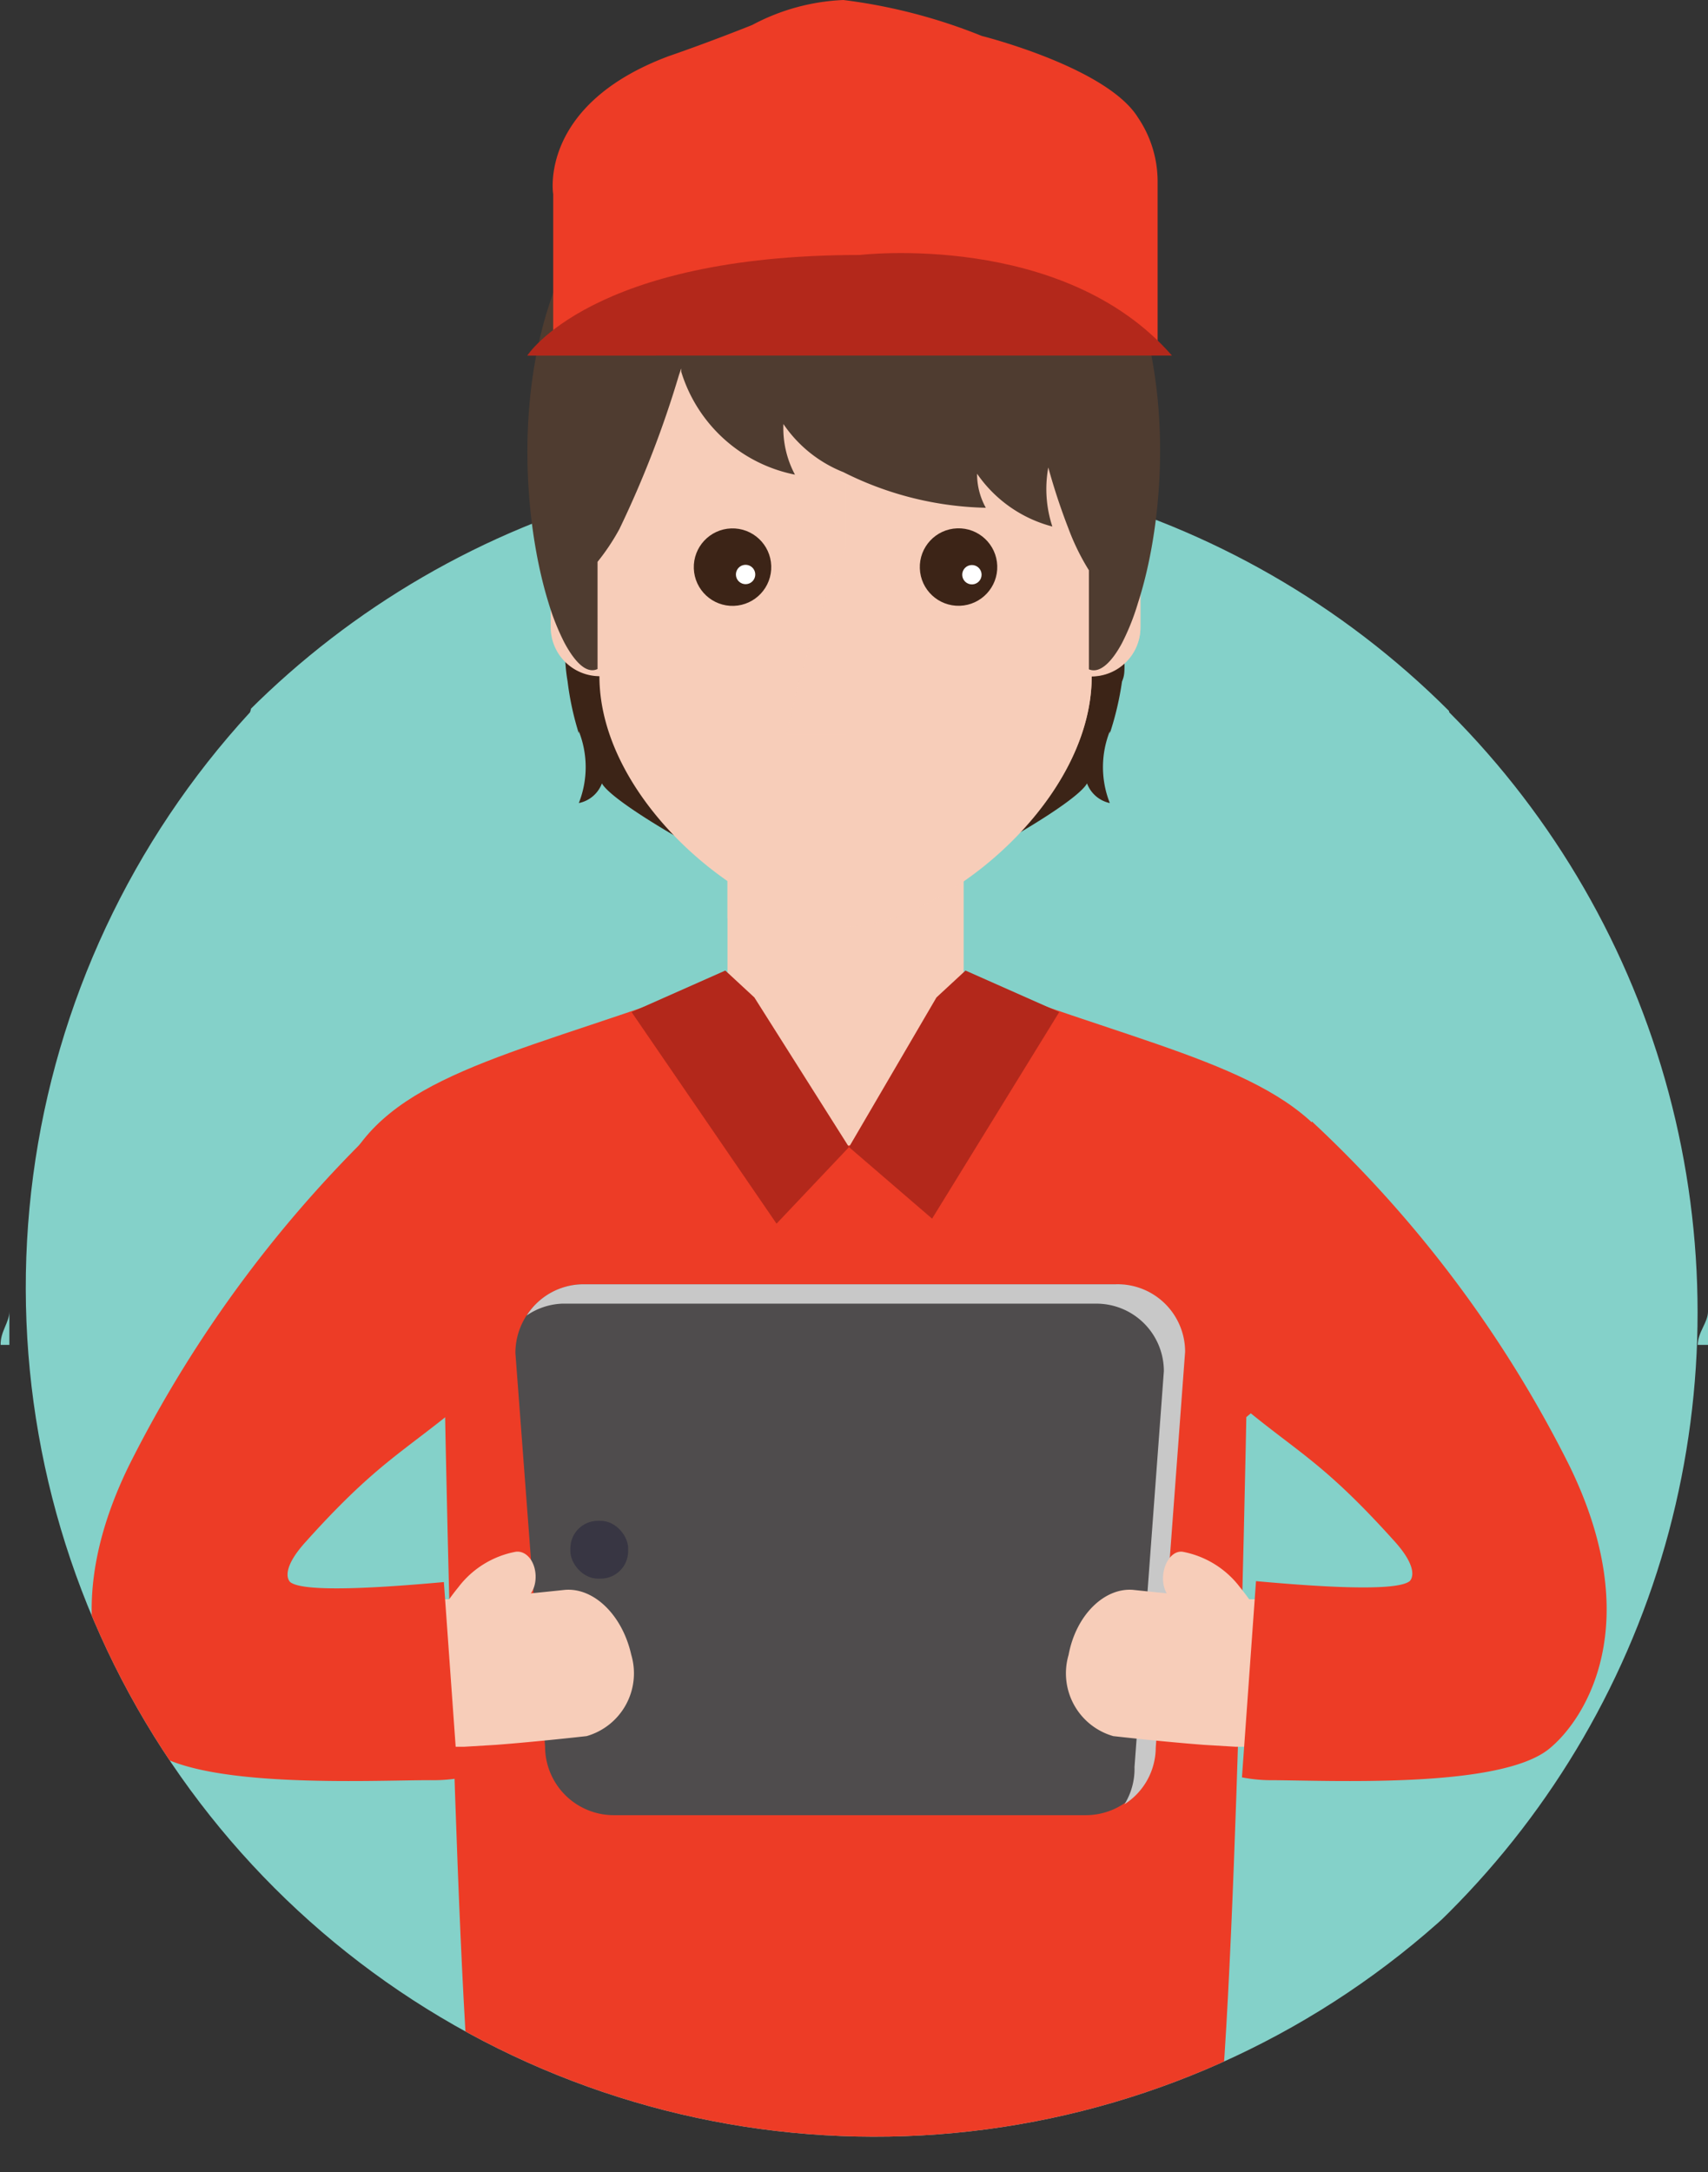 <svg xmlns="http://www.w3.org/2000/svg" xmlns:xlink="http://www.w3.org/1999/xlink" viewBox="0 0 54.68 69.52"><rect x="0" y="0" width="54.68" height="69.52" fill="#333333" stroke="none"/><defs><style>.cls-1{fill:none;}.cls-2{isolation:isolate;}.cls-3{fill:#84d1c9;}.cls-4{clip-path:url(#clip-path);}.cls-13,.cls-5,.cls-6{fill:#f7cdb9;}.cls-10,.cls-13,.cls-6{mix-blend-mode:multiply;}.cls-7{fill:#ed3c26;}.cls-8{fill:#b3281b;}.cls-9{fill:#4f4c4d;}.cls-10{fill:#c8c8c8;}.cls-11{fill:#383643;}.cls-12{fill:#3c2417;}.cls-13{opacity:0.8;}.cls-14{fill:#fff;}.cls-15{fill:#4f3c30;}</style><clipPath id="clip-path" transform="translate(0 -1.2)"><path class="cls-1" d="M46.41,62.4A27.18,27.18,0,0,1,8,24c.19-.19,3.7-22.35,3.89-22.53L45.28,0c.21.2.92,23.75,1.12,24A27.18,27.18,0,0,1,46.41,62.4Z"/></clipPath></defs><title>Asset 3</title><g class="cls-2"><g id="Layer_2" data-name="Layer 2"><g id="guides"><path class="cls-3" d="M.3,43.17c0,.35-.29.64-.28,1.07H.3Z" transform="translate(0 -1.2)"/><path class="cls-3" d="M54.68,43.17v1.07h-.33C54.36,43.82,54.68,43.52,54.68,43.17Z" transform="translate(0 -1.2)"/><g class="cls-4"><circle class="cls-3" cx="27.18" cy="43.17" r="27.18" transform="translate(-22.57 30.67) rotate(-45)"/><g id="man"><polygon class="cls-5" points="32.02 31.84 30.85 31.3 30.85 27.55 23.29 27.55 23.29 31.3 22.11 31.8 22.43 42.42 23.29 42.42 23.29 44.04 30.85 44.04 30.85 42.42 31.71 42.42 32.02 31.84"/><polygon class="cls-6" points="30.84 27.93 30.84 30.98 23.29 29.39 23.29 27.93 30.84 27.93"/><path class="cls-7" d="M43.16,38.71C41.77,35.7,37.88,35,32.31,33l-.6-.21v0c-.37,2.07-1.41,4.76-4.64,5.08-3.23-.32-4.27-3-4.64-5.08v0l-.6.21C16.25,35,12.36,35.7,11,38.71c-1.74,3.85,3.25,7.84,3.25,7.84s.45,24.17,1.2,24.17H38.7c.75,0,1.2-24.17,1.2-24.17S44.89,42.56,43.16,38.71Z" transform="translate(0 -1.2)"/><path class="cls-8" d="M27.18,37.91l-2.32,2.45-4.64-6.77,3-1.33.93.86Z" transform="translate(0 -1.2)"/><path class="cls-8" d="M27.18,37.91l2.66,2.29,4.07-6.61-3-1.33-.93.86Z" transform="translate(0 -1.2)"/><path class="cls-9" d="M34.74,59.29H19.65a2.2,2.2,0,0,1-2.2-2.2L16.5,44.5a2.2,2.2,0,0,1,2.2-2.2h17a2.2,2.2,0,0,1,2.2,2.2l-.94,12.59A2.2,2.2,0,0,1,34.74,59.29Z" transform="translate(0 -1.2)"/><path class="cls-10" d="M35.72,42.3H18.67a2.16,2.16,0,0,0-1.81,1A2.15,2.15,0,0,1,18,42.92H35.1a2.16,2.16,0,0,1,2.16,2.16l-.94,12.67A2.15,2.15,0,0,1,36,58.94a2.16,2.16,0,0,0,1-1.81l.94-12.67A2.16,2.16,0,0,0,35.72,42.3Z" transform="translate(0 -1.2)"/><rect class="cls-11" x="18.26" y="48.67" width="1.85" height="1.85" rx="0.88" ry="0.88"/><path class="cls-5" d="M18.08,52.08s-1.48.16-2.63.25l-.84.05-.73,0h-.7l-.11,4.72H14l.87,0,1-.06c1.32-.1,2.91-.28,2.91-.28a2.09,2.09,0,0,0,1.43-2.6C19.92,52.87,19,52,18.08,52.08Z" transform="translate(0 -1.2)"/><path class="cls-5" d="M16.51,50.86A3,3,0,0,0,14.67,52a7.33,7.33,0,0,0-.76,1.13,1,1,0,0,0,.12,1.1.49.49,0,0,0,.81-.17s.06-.11.15-.26a5.31,5.31,0,0,1,.39-.55,2.13,2.13,0,0,1,1.3-.88c.31,0,.51-.41.46-.84S16.81,50.82,16.51,50.86Z" transform="translate(0 -1.2)"/><path class="cls-7" d="M13.78,58.17c-1.94,0-7.4.29-9-1-1.15-.93-3.15-4-.63-9.11a39.9,39.9,0,0,1,8.32-11.16l3.79,7.92c-3,2.8-3.69,2.62-6.48,5.73-.85.94-.51,1.26-.49,1.28.45.36,3.15.16,4.92,0l.45,6.28A5,5,0,0,1,13.78,58.17Z" transform="translate(0 -1.2)"/><path class="cls-5" d="M36.28,52.08s1.48.16,2.63.25l.84.05.73,0h.7l.11,4.72h-.87l-.87,0-1-.06c-1.32-.1-2.91-.28-2.91-.28a2.09,2.09,0,0,1-1.43-2.6C34.45,52.87,35.37,52,36.28,52.08Z" transform="translate(0 -1.2)"/><path class="cls-5" d="M37.86,50.86A3,3,0,0,1,39.7,52a7.33,7.33,0,0,1,.76,1.13,1,1,0,0,1-.12,1.1.49.49,0,0,1-.81-.17s-.06-.11-.15-.26A5.31,5.31,0,0,0,39,53.3a2.13,2.13,0,0,0-1.3-.88c-.31,0-.51-.41-.46-.84S37.56,50.82,37.86,50.86Z" transform="translate(0 -1.2)"/><path class="cls-7" d="M40.59,58.17c1.94,0,7.4.29,9-1,1.15-.93,3.15-4,.63-9.11A38.68,38.68,0,0,0,42,37.09l-3.73,7.79c3,2.8,3.58,2.54,6.37,5.64.85.94.51,1.26.49,1.28-.45.36-3.15.16-4.92,0l-.45,6.28A5,5,0,0,0,40.59,58.17Z" transform="translate(0 -1.2)"/><g id="man-2" data-name="man"><path class="cls-12" d="M36,21.51c0,.3,0,.6,0,.9s0,.41-.08.6a9.61,9.61,0,0,1-.39,1.66l0-.07a3.12,3.12,0,0,0,0,2.3,1,1,0,0,1-.73-.63c-.47.87-6.54,4.12-7.77,4.12s-7.29-3.26-7.76-4.12a1,1,0,0,1-.74.63,3.12,3.12,0,0,0,0-2.3l0,.07A9.33,9.33,0,0,1,18.17,23a5.5,5.5,0,0,1-.07-.6,8.58,8.58,0,0,1,0-.9,9.94,9.94,0,0,1,.21-2c0-.24.11-.48.17-.71a9.61,9.61,0,0,1,.72-1.81,9.3,9.3,0,0,1,1.26-1.86,9,9,0,0,1,1.36-1.28l.12-.09a8.64,8.64,0,0,1,1.24-.78,8.54,8.54,0,0,1,7.79,0,9,9,0,0,1,2.72,2.15,9.3,9.3,0,0,1,1.26,1.86,9.61,9.61,0,0,1,.72,1.81c.07.24.13.48.17.71A9.94,9.94,0,0,1,36,21.51Z" transform="translate(0 -1.2)"/><path class="cls-5" d="M35.31,18.1l.26-3.32c0-4.35-4.15-7.87-8.5-7.87s-8.5,3.52-8.5,7.87l.26,3.32a1.54,1.54,0,0,0-.65.33,1.57,1.57,0,0,0-.55,1.2v1.64a1.57,1.57,0,0,0,1.56,1.57c0,4.1,4.93,8,7.88,8s7.88-3.89,7.88-8a1.57,1.57,0,0,0,1.56-1.57V19.63A1.57,1.57,0,0,0,35.31,18.1Z" transform="translate(0 -1.2)"/><path class="cls-13" d="M35.31,18.1l.26-3.32c0-4.35-4.15-7.87-8.5-7.87v11.8a32.82,32.82,0,0,0-1.89,6h1.89v6.14c2.95,0,7.88-3.89,7.88-8a1.57,1.57,0,0,0,1.56-1.57V19.63A1.57,1.57,0,0,0,35.31,18.1Z" transform="translate(0 -1.2)"/><circle class="cls-6" cx="23.45" cy="19.66" r="1.24" transform="translate(-0.67 -0.37) rotate(-2)"/><circle class="cls-12" cx="23.45" cy="19.35" r="1.24" transform="translate(-0.66 -0.37) rotate(-2)"/><circle class="cls-14" cx="23.87" cy="19.59" r="0.31" transform="translate(-0.67 -0.36) rotate(-2)"/><circle class="cls-6" cx="30.69" cy="19.66" r="1.24" transform="translate(-0.67 -0.12) rotate(-2)"/><circle class="cls-12" cx="30.69" cy="19.35" r="1.24" transform="translate(-0.66 -0.12) rotate(-2)"/><circle class="cls-14" cx="31.11" cy="19.59" r="0.31" transform="translate(-0.66 -0.1) rotate(-2)"/><path class="cls-15" d="M35.7,9.19h0A9.47,9.47,0,0,0,27,3.85a9.47,9.47,0,0,0-8.67,5.33h0c-1.95,3.65-1.63,8.54-.77,11.31a7.55,7.55,0,0,0,.51,1.28h0c.35.65.72,1,1.06.84h0V19.18a7,7,0,0,0,.7-1.05,33.19,33.19,0,0,0,1.91-4.94l.07-.2,0,.11a4.79,4.79,0,0,0,3.64,3.29,3.16,3.16,0,0,1-.37-1.62A4.18,4.18,0,0,0,27,16.31a10.61,10.61,0,0,0,4.56,1.14,2.23,2.23,0,0,1-.28-1.09,4.22,4.22,0,0,0,2.41,1.69,3.84,3.84,0,0,1-.13-1.89,20.05,20.05,0,0,0,.64,1.94h0a7.4,7.4,0,0,0,.66,1.35v3.17h0c.33.14.71-.19,1.06-.84h0a7.55,7.55,0,0,0,.51-1.28C37.33,17.73,37.65,12.84,35.7,9.19Zm-.81,2.29v.05l0-.05Z" transform="translate(0 -1.2)"/></g></g><path class="cls-7" d="M24.08,2A6.8,6.8,0,0,1,27,1.2a17.63,17.63,0,0,1,4.43,1.15s4,1,5,2.61A3.65,3.65,0,0,1,37.06,7c0,.81,0,5.56,0,5.56H17.71V7.41S17.23,4.56,21.4,3C22.79,2.52,24.08,2,24.08,2Z" transform="translate(0 -1.2)"/><path class="cls-8" d="M27.52,9.36s6.51-.78,10,3.22H16.88S18.93,9.36,27.52,9.36Z" transform="translate(0 -1.2)"/></g></g></g></g></svg>